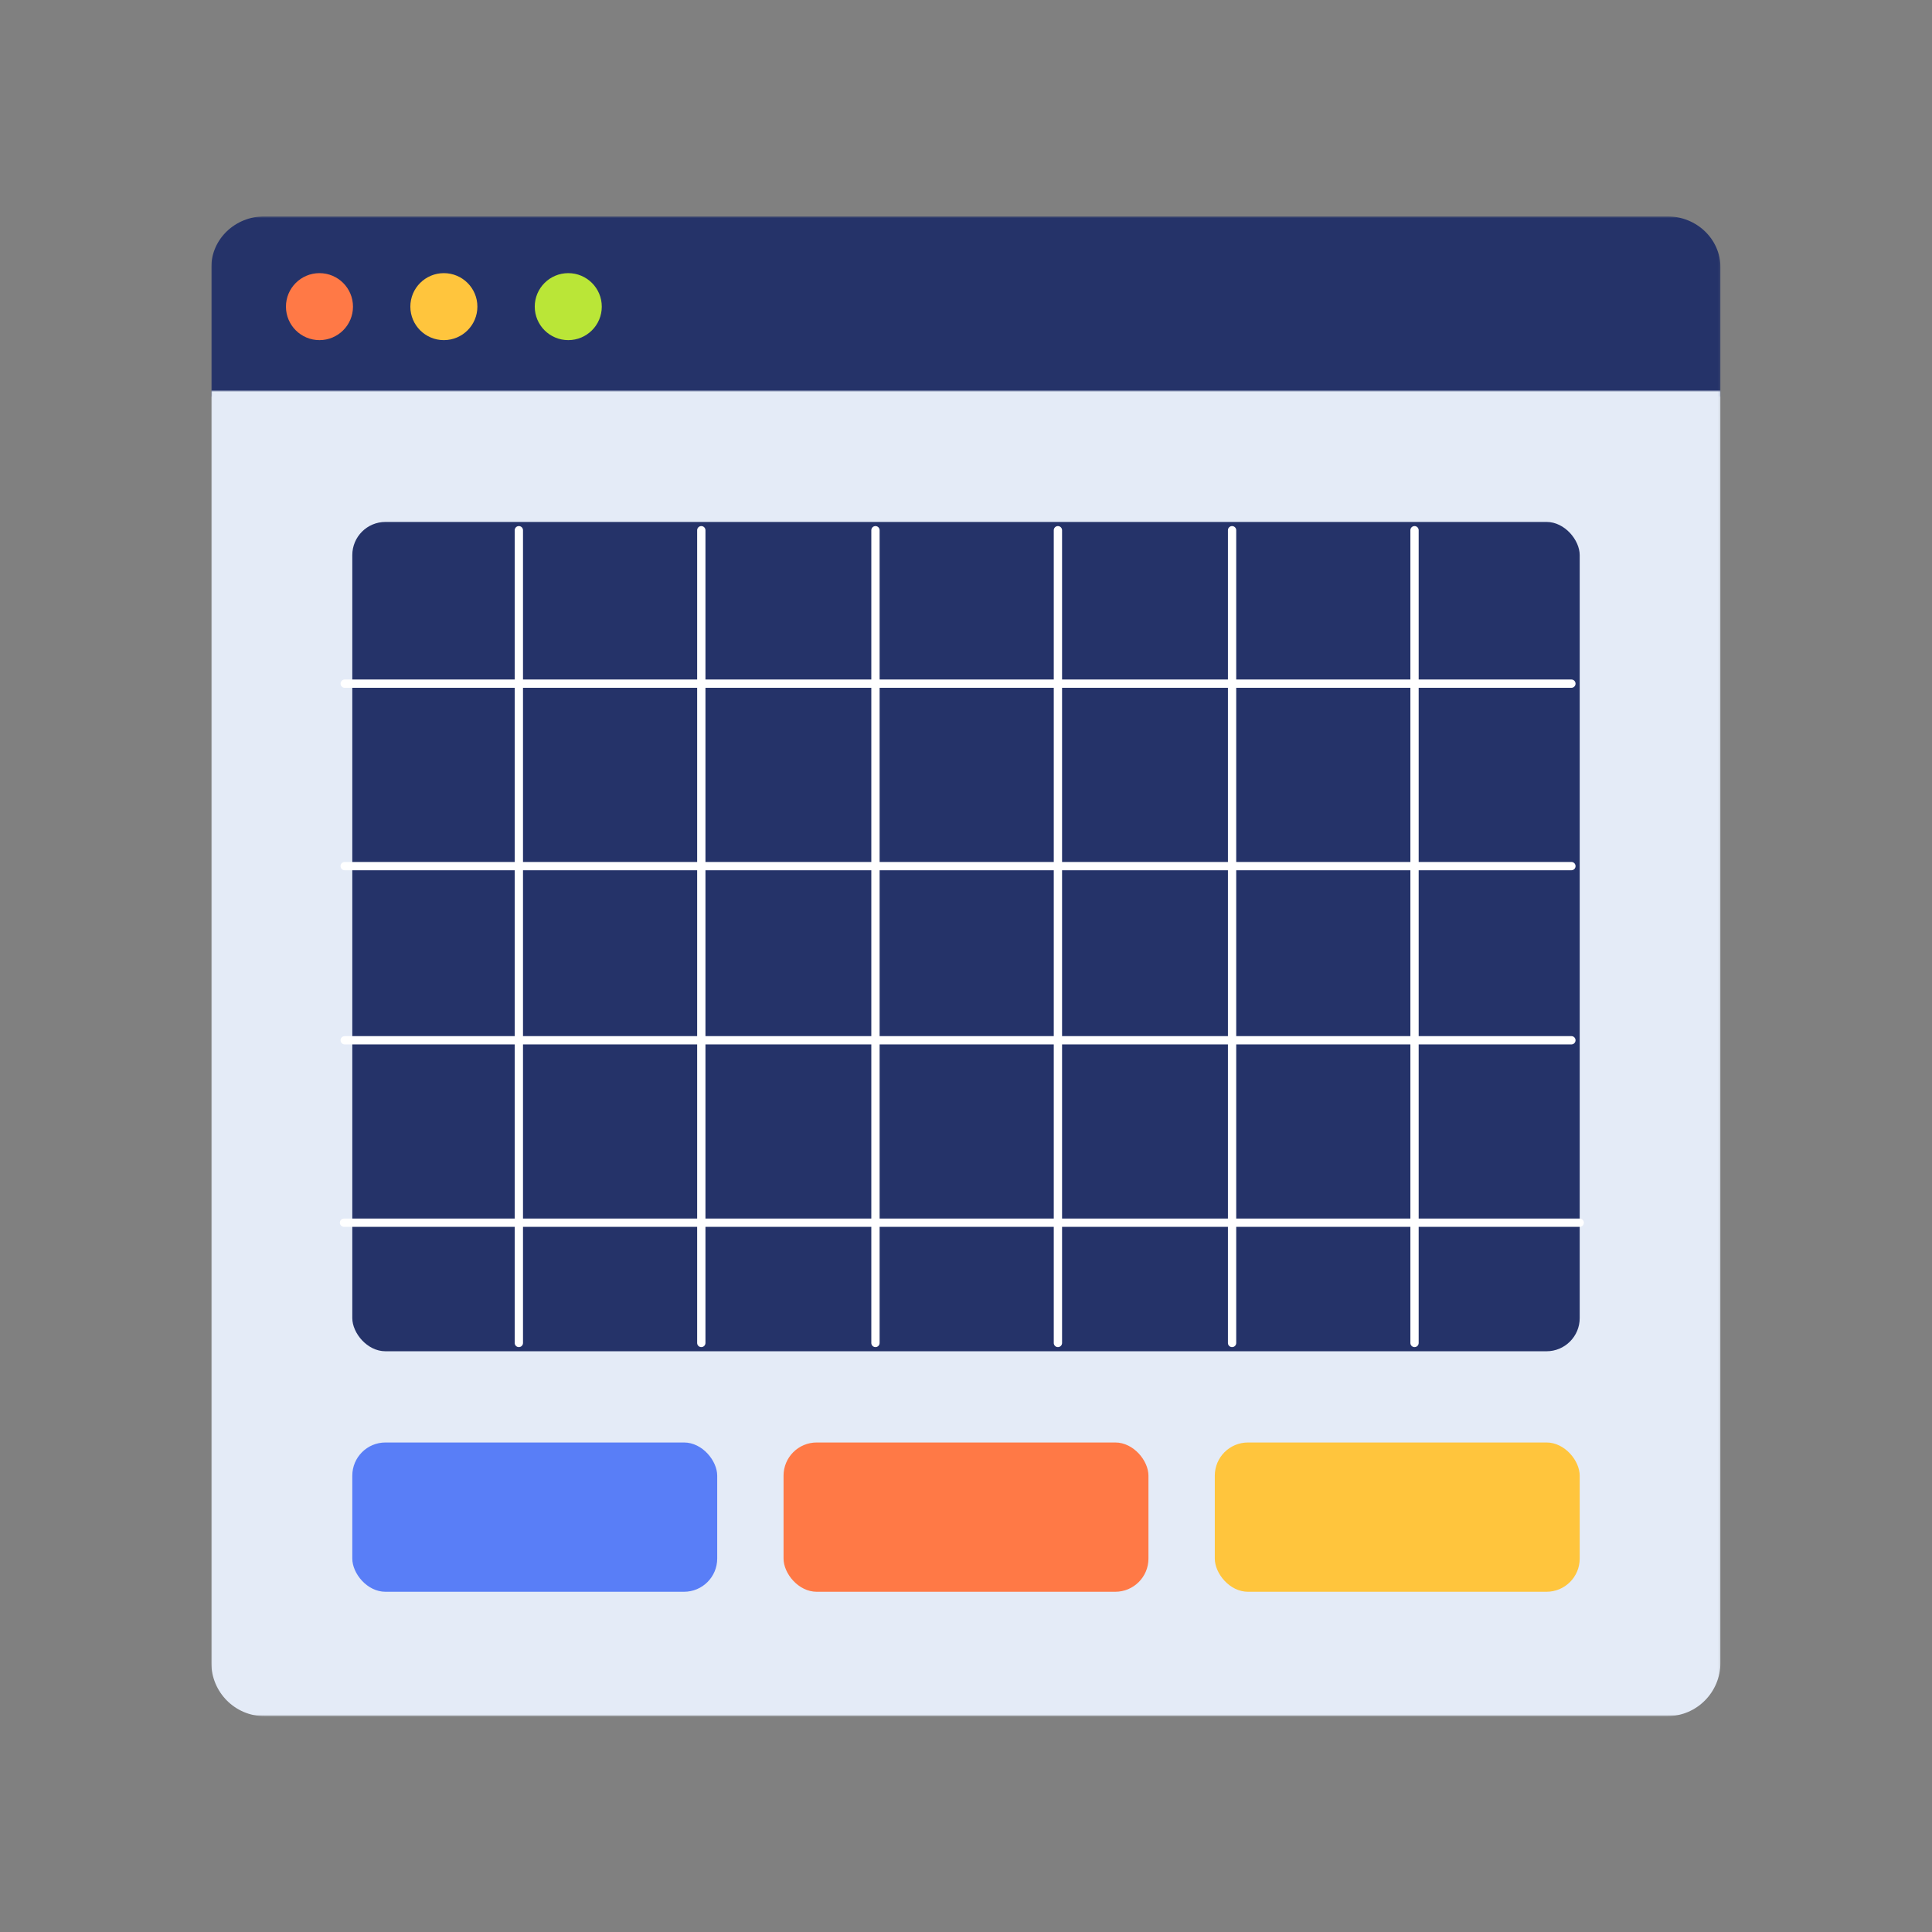 <svg xmlns="http://www.w3.org/2000/svg" xmlns:xlink="http://www.w3.org/1999/xlink" width="1024" height="1024" version="1.1" viewBox="0 0 1024 1024"><rect x="0" y="0" width="1024" height="1024" fill="#808080" stroke="none"/><title>3.通用组件/彩色版/表格详情页01</title><desc>Created with Sketch.</desc><defs><polygon id="path-1" points="0 .677 799.873 .677 799.873 96.368 0 96.368"/><polygon id="path-3" points="0 .643 799.873 .643 799.873 703.297 0 703.297"/></defs><g id="3.通用组件/彩色版/表格详情页01" fill="none" fill-rule="evenodd" stroke="none" stroke-width="1"><g id="编组-8" transform="translate(112, 114)"><g id="编组-7"><g id="分组-copy-12"><mask id="mask-2" fill="#fff"><use xlink:href="#path-1"/></mask><path id="Fill-1" fill="#253369" d="M799.873,96.368 L-0.001,96.368 L-0.001,27.664 C-0.001,12.76 12.605,0.677 28.152,0.677 L771.72,0.677 C787.269,0.677 799.873,12.76 799.873,27.664 L799.873,96.368 Z" mask="url(#mask-2)"/></g><g id="分组-copy-13" transform="translate(0, 92.308)"><mask id="mask-4" fill="#fff"><use xlink:href="#path-3"/></mask><path id="Fill-3" fill="#E4EBF7" d="M771.72,703.297 L28.152,703.297 C12.605,703.297 -0.001,690.617 -0.001,674.976 L-0.001,0.643 L799.873,0.643 L799.873,674.976 C799.873,690.617 787.269,703.297 771.72,703.297" mask="url(#mask-4)"/></g><rect id="矩形-copy-61" width="193.407" height="79.121" x="74.725" y="650.549" fill="#597EF7" fill-rule="nonzero" rx="17.582"/><rect id="矩形-copy-62" width="193.407" height="79.121" x="303.297" y="650.549" fill="#FF7946" fill-rule="nonzero" rx="17.582"/><rect id="矩形-copy-64" width="193.407" height="79.121" x="531.868" y="650.549" fill="#FFC53D" fill-rule="nonzero" rx="17.582"/><path id="Fill-5-Copy-4" fill="#FF7946" d="M75.091,48.522 C75.091,58.327 67.136,66.276 57.324,66.276 C47.514,66.276 39.56,58.327 39.56,48.522 C39.56,38.718 47.514,30.769 57.324,30.769 C67.136,30.769 75.091,38.718 75.091,48.522"/><path id="Fill-7-Copy-5" fill="#FFC53D" d="M141.024,48.522 C141.024,58.327 133.07,66.276 123.258,66.276 C113.448,66.276 105.495,58.327 105.495,48.522 C105.495,38.718 113.448,30.769 123.258,30.769 C133.07,30.769 141.024,38.718 141.024,48.522"/><path id="Fill-9-Copy-6" fill="#BAE637" d="M206.958,48.522 C206.958,58.327 199.004,66.276 189.193,66.276 C179.382,66.276 171.429,58.327 171.429,48.522 C171.429,38.718 179.382,30.769 189.193,30.769 C199.004,30.769 206.958,38.718 206.958,48.522"/><rect id="矩形-copy-63" width="650.549" height="439.56" x="74.725" y="162.637" fill="#253369" fill-rule="nonzero" rx="17.582"/><path id="路径-3" fill="#FFF" fill-rule="nonzero" d="M720.879,435.165 C722.093,435.165 723.077,436.149 723.077,437.363 C723.077,438.524 722.177,439.474 721.036,439.555 L720.879,439.56 L70.695,439.56 C69.481,439.56 68.497,438.576 68.497,437.363 C68.497,436.202 69.398,435.251 70.538,435.17 L70.695,435.165 L720.879,435.165 Z"/><path id="路径-3-copy-5" fill="#FFF" fill-rule="nonzero" d="M720.879,342.857 C722.093,342.857 723.077,343.841 723.077,345.055 C723.077,346.216 722.177,347.167 721.036,347.247 L720.879,347.253 L70.695,347.253 C69.481,347.253 68.497,346.269 68.497,345.055 C68.497,343.894 69.398,342.943 70.538,342.863 L70.695,342.857 L720.879,342.857 Z"/><path id="路径-3-copy-6" fill="#FFF" fill-rule="nonzero" d="M720.879,246.154 C722.093,246.154 723.077,247.138 723.077,248.352 C723.077,249.513 722.177,250.463 721.036,250.544 L720.879,250.549 L70.695,250.549 C69.481,250.549 68.497,249.565 68.497,248.352 C68.497,247.191 69.398,246.24 70.538,246.159 L70.695,246.154 L720.879,246.154 Z"/><path id="路径-3-copy-7" fill="#FFF" fill-rule="nonzero" d="M163.003,164.835 C164.164,164.835 165.115,165.735 165.195,166.876 L165.201,167.033 L165.201,597.802 C165.201,599.016 164.217,600 163.003,600 C161.842,600 160.891,599.1 160.81,597.959 L160.805,597.802 L160.805,167.033 C160.805,165.819 161.789,164.835 163.003,164.835 Z"/><path id="路径-3-copy-8" fill="#FFF" fill-rule="nonzero" d="M259.706,164.835 C260.867,164.835 261.818,165.735 261.898,166.876 L261.904,167.033 L261.904,597.802 C261.904,599.016 260.92,600 259.706,600 C258.545,600 257.594,599.1 257.514,597.959 L257.508,597.802 L257.508,167.033 C257.508,165.819 258.492,164.835 259.706,164.835 Z"/><path id="路径-3-copy-9" fill="#FFF" fill-rule="nonzero" d="M352.014,164.835 C353.175,164.835 354.126,165.735 354.206,166.876 L354.212,167.033 L354.212,597.802 C354.212,599.016 353.228,600 352.014,600 C350.853,600 349.902,599.1 349.821,597.959 L349.816,597.802 L349.816,167.033 C349.816,165.819 350.8,164.835 352.014,164.835 Z"/><path id="路径-3-copy-10" fill="#FFF" fill-rule="nonzero" d="M448.717,164.835 C449.878,164.835 450.829,165.735 450.909,166.876 L450.915,167.033 L450.915,597.802 C450.915,599.016 449.931,600 448.717,600 C447.556,600 446.605,599.1 446.525,597.959 L446.519,597.802 L446.519,167.033 C446.519,165.819 447.503,164.835 448.717,164.835 Z"/><path id="路径-3-copy-11" fill="#FFF" fill-rule="nonzero" d="M541.025,164.835 C542.186,164.835 543.137,165.735 543.217,166.876 L543.223,167.033 L543.223,597.802 C543.223,599.016 542.239,600 541.025,600 C539.864,600 538.913,599.1 538.832,597.959 L538.827,597.802 L538.827,167.033 C538.827,165.819 539.811,164.835 541.025,164.835 Z"/><path id="路径-3-copy-12" fill="#FFF" fill-rule="nonzero" d="M637.728,164.835 C638.889,164.835 639.84,165.735 639.92,166.876 L639.926,167.033 L639.926,597.802 C639.926,599.016 638.942,600 637.728,600 C636.567,600 635.616,599.1 635.536,597.959 L635.53,597.802 L635.53,167.033 C635.53,165.819 636.514,164.835 637.728,164.835 Z"/><path id="路径-3-copy" fill="#FFF" fill-rule="nonzero" d="M725.275,531.868 C726.489,531.868 727.473,532.852 727.473,534.066 C727.473,535.227 726.572,536.178 725.432,536.258 L725.275,536.264 L70.33,536.264 C69.116,536.264 68.132,535.28 68.132,534.066 C68.132,532.905 69.032,531.954 70.173,531.874 L70.33,531.868 L725.275,531.868 Z"/></g></g></g></svg>